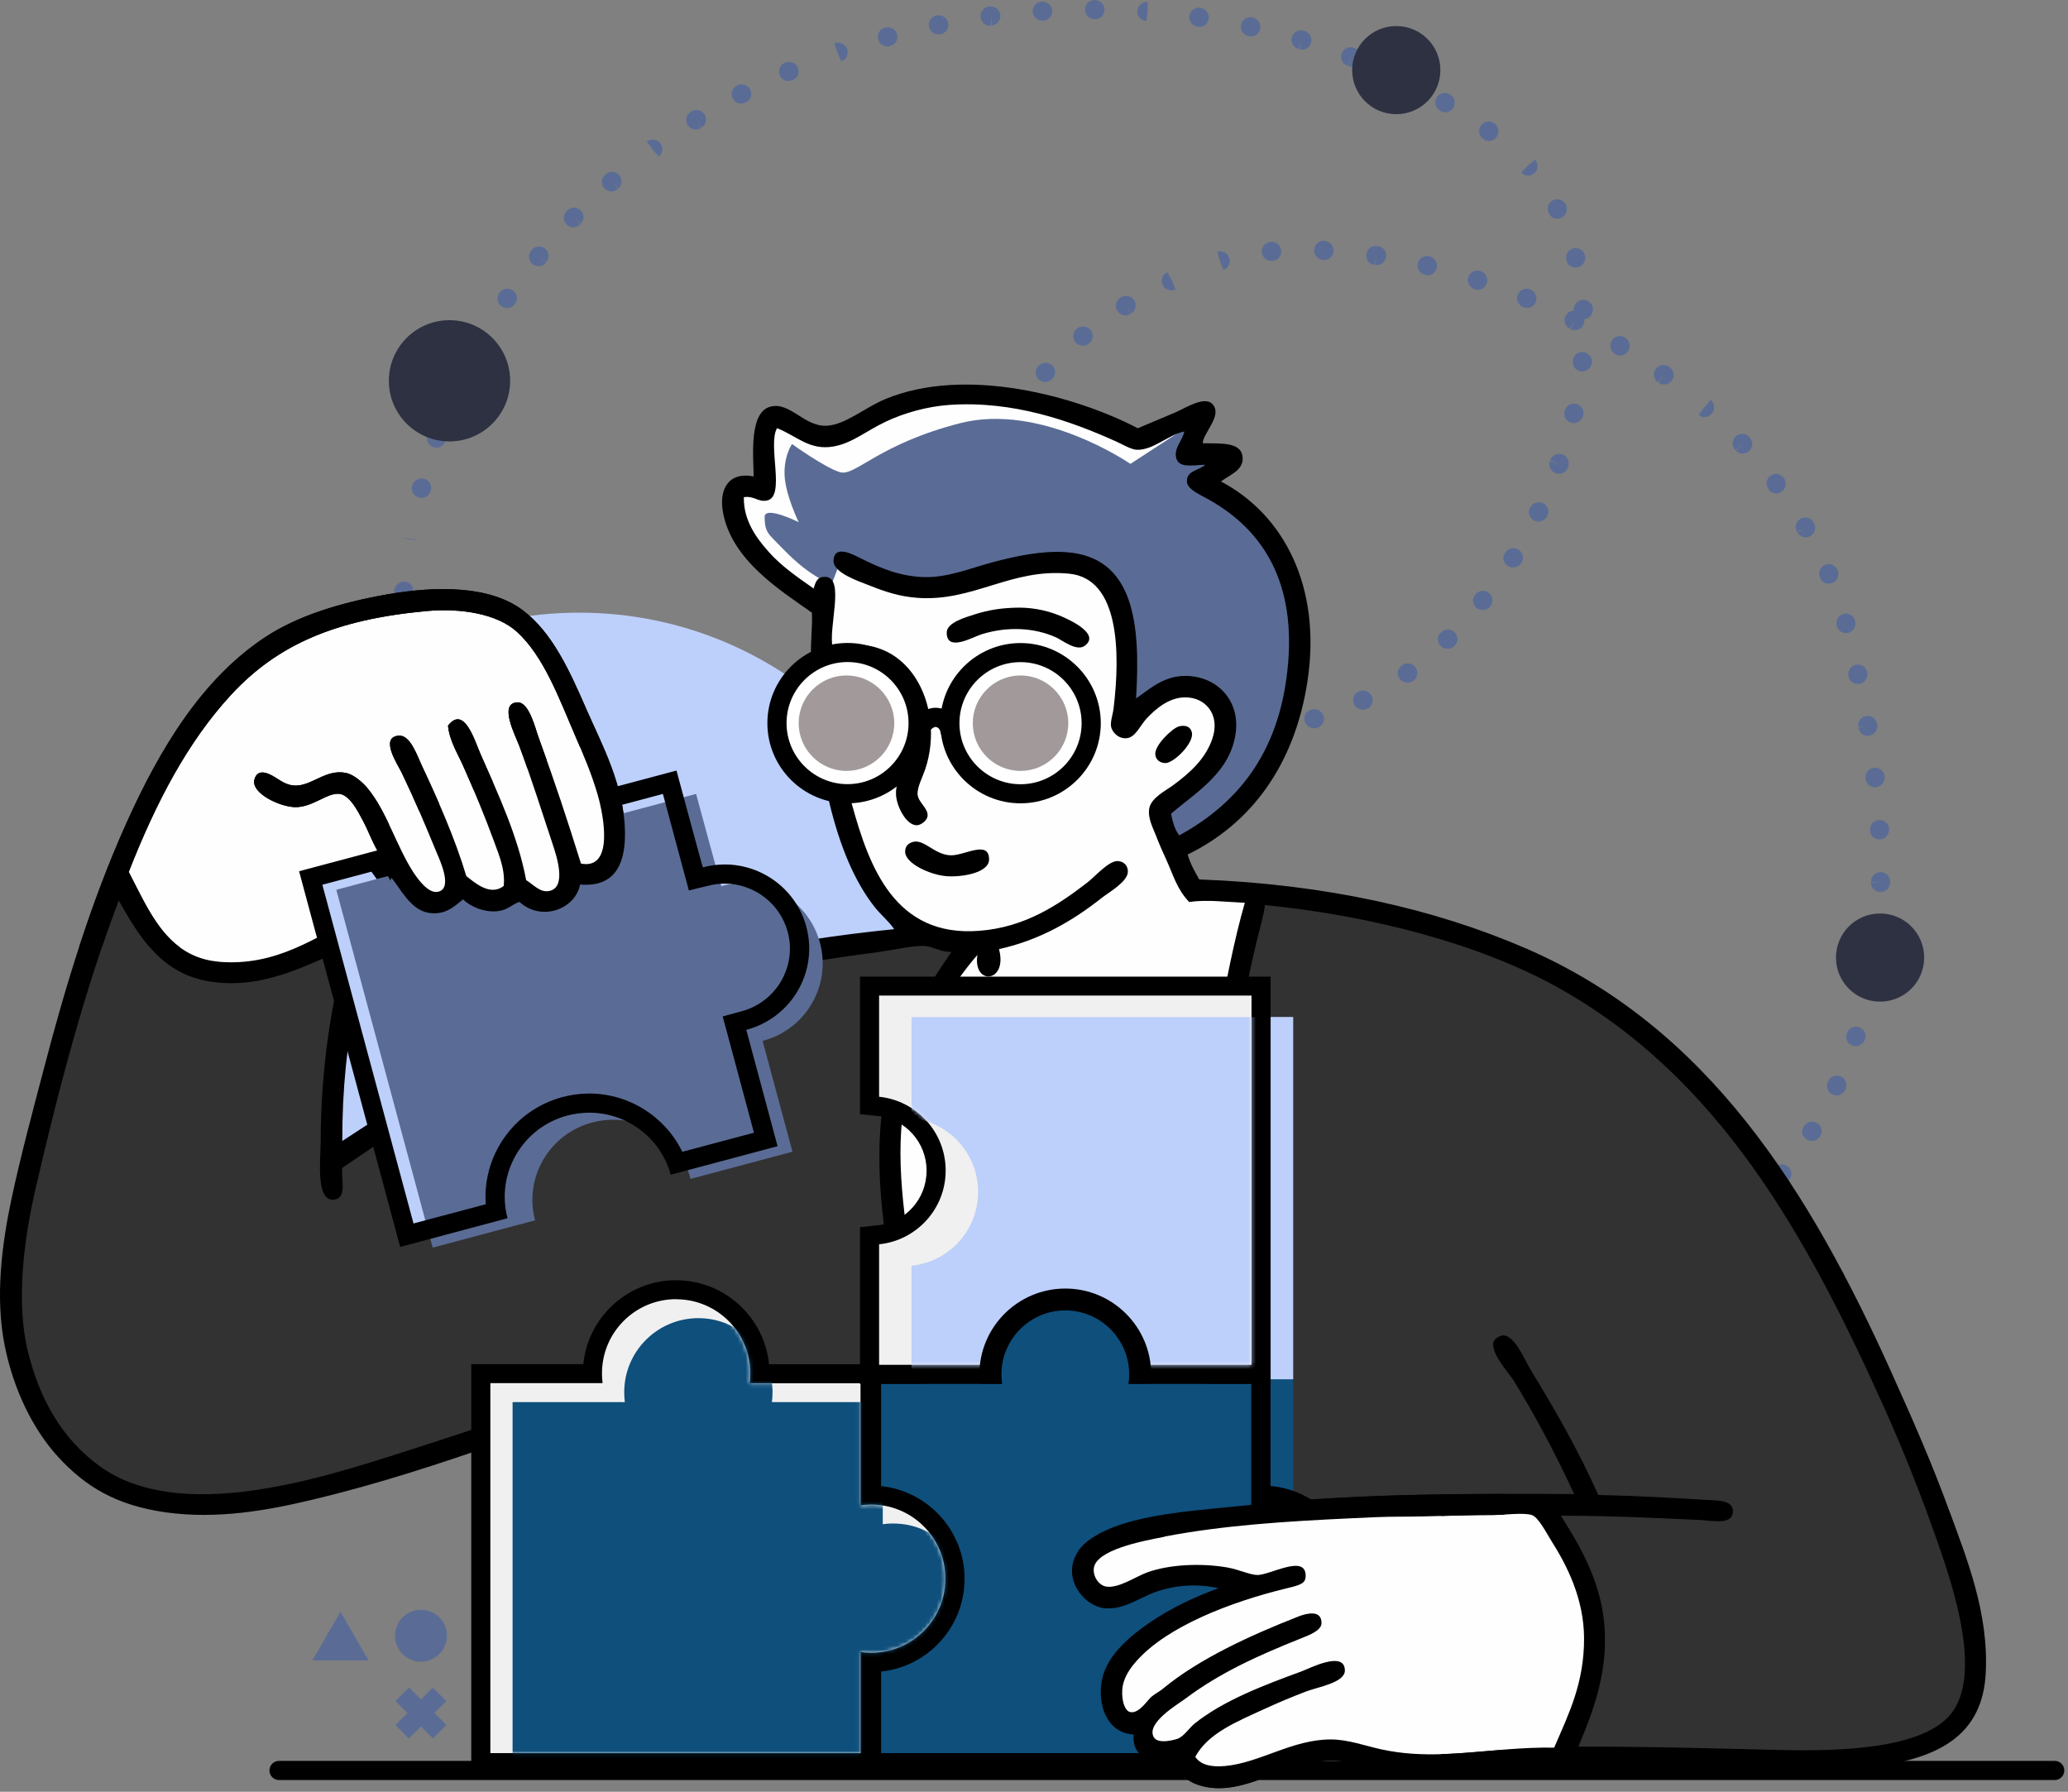 <svg width="531" height="460" viewBox="0 0 531 460" fill="none" xmlns="http://www.w3.org/2000/svg">
<rect x="0" y="0" width="531" height="460" fill="#808080" stroke="none"/>
<path fill-rule="evenodd" clip-rule="evenodd" d="M148.711 157.286C201.874 157.286 244.969 200.353 244.969 253.504C244.969 306.656 201.874 349.7 148.711 349.7C95.548 349.7 52.453 306.633 52.453 253.504C52.453 200.375 95.548 157.286 148.711 157.286Z" fill="#BDD0FB"/>
<path fill-rule="evenodd" clip-rule="evenodd" d="M148.708 176.494C191.266 176.494 225.768 210.974 225.768 253.504C225.768 296.035 191.266 330.515 148.708 330.515C106.151 330.515 71.648 296.035 71.648 253.504C71.648 210.974 106.151 176.494 148.708 176.494Z" fill="#BDD0FB"/>
<path d="M111.142 433.264L101.516 442.871L104.978 446.336L114.604 436.73L111.142 433.264Z" fill="#5A6C95"/>
<path d="M105.009 433.232L101.547 436.697L111.175 446.302L114.637 442.837L105.009 433.232Z" fill="#5A6C95"/>
<path fill-rule="evenodd" clip-rule="evenodd" d="M108.097 413.272C111.789 413.272 114.765 416.246 114.765 419.936C114.765 423.625 111.767 426.599 108.097 426.599C104.428 426.599 101.43 423.625 101.43 419.936C101.43 416.246 104.428 413.272 108.097 413.272Z" fill="#5A6C95"/>
<path d="M87.426 413.786L80.199 426.286H94.654L87.426 413.786Z" fill="#5A6C95"/>
<path d="M367.07 359.047C366.041 359.047 365.079 358.421 364.721 357.437C364.273 356.163 364.878 354.776 366.153 354.329C367.54 353.837 368.927 354.508 369.375 355.783C369.822 357.057 369.174 358.466 367.898 358.913C367.63 359.002 367.339 359.07 367.048 359.07L367.07 359.047Z" fill="#5A6C95"/>
<path d="M379.666 354.351C378.659 354.351 377.674 353.77 377.316 352.786C376.846 351.534 377.361 350.17 378.614 349.678C378.637 349.678 378.883 349.589 378.905 349.566C380.18 349.119 381.59 349.79 382.038 351.064C382.485 352.339 381.814 353.748 380.538 354.195C380.27 354.284 379.979 354.351 379.688 354.351H379.666ZM392.218 349.499C391.211 349.499 390.249 348.94 389.869 347.979C389.377 346.726 389.869 345.34 391.144 344.848L391.368 344.759C392.643 344.267 394.053 344.893 394.545 346.167C395.038 347.442 394.411 348.851 393.136 349.343C392.845 349.454 392.509 349.522 392.196 349.522L392.218 349.499ZM404.681 344.423C403.697 344.423 402.757 343.887 402.354 342.947C401.84 341.718 402.309 340.331 403.54 339.795C403.54 339.795 403.786 339.705 403.809 339.683C405.062 339.169 406.494 339.795 407.008 341.047C407.5 342.299 406.896 343.73 405.643 344.244C405.33 344.379 405.017 344.423 404.681 344.423ZM416.741 338.542C415.914 338.542 415.086 338.14 414.616 337.402C413.922 336.239 414.191 334.786 415.354 334.093L415.533 333.981C416.697 333.265 418.196 333.645 418.912 334.808C419.605 335.971 419.247 337.469 418.084 338.185C417.681 338.431 417.211 338.565 416.741 338.565V338.542ZM427.974 331.186C427.191 331.186 426.43 330.85 425.96 330.179C425.177 329.061 425.356 327.608 426.475 326.825L426.654 326.691C427.772 325.931 429.294 326.199 430.077 327.317C430.838 328.435 430.569 329.956 429.45 330.738C429.003 331.052 428.488 331.186 427.974 331.186ZM438.624 323.002C437.931 323.002 437.237 322.733 436.767 322.174C435.895 321.146 435.939 319.67 436.991 318.798L437.148 318.664C438.177 317.792 439.743 317.926 440.616 318.954C441.488 319.983 441.354 321.548 440.325 322.42C439.855 322.823 439.251 323.024 438.647 323.024L438.624 323.002ZM448.514 313.923C447.888 313.923 447.283 313.7 446.814 313.252C445.851 312.291 445.784 310.815 446.746 309.853L446.903 309.697C447.865 308.735 449.409 308.735 450.371 309.697C451.333 310.658 451.333 312.201 450.371 313.163C449.879 313.655 449.185 313.923 448.514 313.923ZM457.419 303.883C456.882 303.883 456.368 303.727 455.943 303.369C454.891 302.519 454.645 301.066 455.495 300.015L455.629 299.836C456.48 298.785 458.024 298.628 459.075 299.478C460.127 300.328 460.283 301.871 459.433 302.922C458.941 303.548 458.158 303.883 457.397 303.883H457.419ZM465.161 292.904C464.736 292.904 464.289 292.792 463.908 292.546C462.789 291.831 462.387 290.444 463.08 289.304C463.08 289.282 463.237 289.058 463.259 289.036C464.02 287.918 465.542 287.604 466.66 288.365C467.779 289.125 468.092 290.646 467.332 291.764C466.839 292.502 466.011 292.926 465.161 292.926V292.904ZM471.561 281.209C471.203 281.209 470.844 281.12 470.486 280.963C469.256 280.382 468.764 278.906 469.345 277.699L471.561 278.772L469.39 277.609C469.927 276.357 471.359 275.798 472.612 276.335C473.865 276.871 474.424 278.325 473.888 279.555C473.888 279.577 473.776 279.801 473.753 279.845C473.328 280.717 472.455 281.232 471.538 281.232L471.561 281.209ZM476.461 268.598C476.237 268.598 475.991 268.553 475.767 268.486C474.469 268.061 473.731 266.787 474.156 265.49L474.223 265.288C474.648 263.992 476.013 263.298 477.311 263.701C478.609 264.126 479.302 265.49 478.9 266.787C478.564 267.838 477.535 268.575 476.483 268.575L476.461 268.598ZM106.689 261.666C105.257 261.621 104.183 260.481 104.228 259.139C104.273 257.775 105.458 256.657 106.756 256.657C108.121 256.702 109.173 257.73 109.128 259.072V259.296C109.083 260.615 107.987 261.666 106.667 261.666H106.689ZM479.951 255.718C479.772 255.718 479.593 255.718 479.414 255.651C478.094 255.36 477.244 254.063 477.535 252.722L479.929 253.236L477.557 252.565C477.803 251.246 479.079 250.351 480.421 250.597C481.764 250.843 482.636 252.118 482.39 253.46C482.39 253.482 482.345 253.728 482.323 253.75C482.077 254.891 481.048 255.673 479.929 255.673L479.951 255.718ZM106.823 248.227C105.503 248.227 104.407 247.176 104.362 245.857C104.362 245.835 104.362 245.589 104.362 245.566C104.362 244.202 105.458 243.107 106.823 243.107C108.188 243.107 109.285 244.202 109.285 245.566H106.823L109.285 245.7C109.329 247.064 108.255 248.182 106.913 248.227H106.823ZM482.01 242.346C482.01 242.346 481.853 242.346 481.764 242.346C480.421 242.212 479.437 241.116 479.571 239.775C479.571 239.775 479.593 239.529 479.593 239.506C479.75 238.165 480.958 237.181 482.323 237.36C483.665 237.516 484.628 238.746 484.471 240.088C484.314 241.34 483.24 242.346 482.01 242.346ZM106.488 234.788C105.19 234.788 104.116 233.782 104.049 232.485C104.049 232.463 104.049 232.217 104.049 232.194C104.004 230.83 105.078 229.712 106.421 229.668C107.785 229.69 108.904 230.696 108.949 232.038L106.488 232.105L108.949 232.172C109.038 233.514 108.009 234.677 106.644 234.766C106.6 234.766 106.532 234.766 106.488 234.766V234.788ZM482.86 229.042C481.428 228.997 480.354 227.879 480.399 226.515L482.86 226.582L480.421 226.358C480.421 224.994 481.517 223.899 482.882 223.899C484.247 223.899 485.344 224.994 485.344 226.358C485.344 226.381 485.344 226.627 485.344 226.649C485.299 227.968 484.202 229.019 482.882 229.019L482.86 229.042ZM105.884 221.372C104.563 221.372 103.467 220.321 103.422 219.002C103.378 217.66 104.429 216.43 105.749 216.363C107.069 216.296 108.233 217.213 108.3 218.554C108.3 218.577 108.3 218.823 108.3 218.845C108.345 220.209 107.271 221.327 105.928 221.372H105.839H105.884ZM482.614 215.513C481.338 215.513 480.264 214.619 480.175 213.322C480.175 213.3 480.175 213.054 480.175 213.031C480.13 211.667 481.204 210.549 482.547 210.505C483.934 210.505 485.03 211.533 485.075 212.875C485.12 214.216 484.068 215.446 482.748 215.513C482.703 215.513 482.659 215.513 482.614 215.513ZM105.078 207.955C103.78 207.955 102.706 206.949 102.639 205.652C102.55 204.311 103.579 203.036 104.921 202.947C106.309 202.857 107.427 203.796 107.517 205.138V205.362C107.606 206.703 106.577 207.866 105.235 207.955C105.19 207.955 105.123 207.955 105.078 207.955ZM481.45 202.119C480.242 202.119 479.213 201.292 479.056 200.062C479.056 200.04 479.034 199.794 479.034 199.771C478.9 198.43 479.906 197.222 481.249 197.11C482.636 196.976 483.8 197.982 483.912 199.324C484.046 200.666 483.084 201.963 481.741 202.097C481.652 202.097 481.54 202.097 481.45 202.097V202.119ZM104.116 194.561C102.863 194.561 101.789 193.6 101.677 192.325C101.677 192.303 101.677 192.057 101.677 192.034C101.588 190.693 102.617 189.53 103.982 189.441C105.302 189.374 106.51 190.38 106.577 191.744L104.138 191.9H106.6C106.734 193.242 105.727 194.427 104.384 194.561C104.317 194.561 104.228 194.561 104.161 194.561H104.116ZM324.019 189.016C322.699 189.016 321.602 187.965 321.558 186.646C321.513 185.282 322.587 184.163 323.929 184.119L323.996 186.578L324.086 184.119C325.428 184.029 326.592 185.103 326.659 186.444C326.726 187.786 325.675 188.949 324.332 189.016H324.086C324.064 189.016 324.041 189.016 324.019 189.016ZM479.593 188.926C478.407 188.926 477.356 188.054 477.177 186.847L479.593 186.467L477.154 186.69C476.908 185.349 477.781 184.074 479.123 183.828C480.466 183.56 481.741 184.454 481.987 185.796C481.987 185.796 482.032 186.042 482.032 186.064C482.233 187.406 481.316 188.658 479.974 188.859C479.839 188.859 479.727 188.882 479.593 188.882V188.926ZM310.862 187.942C310.706 187.942 310.527 187.942 310.37 187.898C309.05 187.629 308.088 186.31 308.356 184.991C308.625 183.672 309.788 182.777 311.153 183.045L311.354 183.09C312.675 183.358 313.547 184.655 313.279 185.975C313.033 187.137 312.026 187.942 310.885 187.942H310.862ZM337.466 186.981C336.348 186.981 335.296 186.265 335.005 185.17C334.669 183.873 335.341 182.553 336.638 182.218C336.638 182.218 336.885 182.151 336.907 182.151C338.227 181.838 339.547 182.621 339.883 183.94C340.218 185.259 339.413 186.578 338.093 186.914C337.891 186.959 337.69 186.981 337.466 186.981ZM298.064 183.895C297.728 183.895 297.392 183.828 297.057 183.672C295.826 183.113 295.177 181.637 295.714 180.407C296.251 179.177 297.594 178.573 298.847 179.11L299.07 179.199C300.301 179.758 300.861 181.212 300.301 182.442C299.898 183.358 299.003 183.895 298.064 183.895ZM349.974 182.196C349.034 182.196 348.139 181.704 347.714 180.854C347.132 179.647 347.535 178.238 348.721 177.634C348.721 177.634 348.945 177.522 348.967 177.522C350.198 176.941 351.652 177.478 352.234 178.707C352.816 179.937 352.279 181.391 351.048 181.972C350.69 182.129 350.332 182.218 349.952 182.218L349.974 182.196ZM103.154 181.145C101.834 181.145 100.737 180.094 100.693 178.775C100.648 177.433 101.699 176.203 103.02 176.136C104.317 176.047 105.503 176.986 105.57 178.327C105.57 178.35 105.57 178.596 105.57 178.618C105.615 179.982 104.541 181.1 103.199 181.145C103.176 181.145 103.154 181.145 103.109 181.145H103.154ZM286.294 177.433C285.824 177.433 285.355 177.299 284.929 177.03C283.811 176.27 283.408 174.705 284.169 173.564C284.929 172.446 286.361 172.066 287.48 172.827L287.659 172.938C288.778 173.699 289.091 175.219 288.33 176.337C287.861 177.053 287.077 177.433 286.294 177.433ZM477.02 175.622C475.924 175.622 474.939 174.928 474.693 173.788C474.693 173.788 474.648 173.542 474.626 173.52C474.38 172.178 475.252 170.904 476.573 170.658C477.915 170.412 479.19 171.284 479.437 172.603C479.683 173.922 478.855 175.309 477.535 175.577C477.356 175.622 477.177 175.622 476.998 175.622H477.02ZM361.408 175.242C360.647 175.242 359.886 174.906 359.416 174.28C358.611 173.184 358.767 171.709 359.864 170.926L360.043 170.792C361.139 169.987 362.683 170.233 363.466 171.351C364.249 172.446 364.003 173.989 362.907 174.772C362.459 175.107 361.922 175.264 361.385 175.264L361.408 175.242ZM275.621 169.271C275.04 169.271 274.458 169.07 274.01 168.667L273.831 168.511C272.824 167.617 272.735 166.051 273.652 165.045C274.547 164.039 276.114 163.949 277.12 164.844L275.487 166.677L277.277 164.978C278.284 165.872 278.396 167.415 277.501 168.444C277.009 169.003 276.337 169.271 275.666 169.271H275.621ZM102.93 167.706C101.565 167.706 100.469 166.61 100.469 165.246C100.469 165.224 100.469 164.978 100.469 164.956C100.514 163.592 101.632 162.608 102.997 162.585C104.362 162.63 105.414 163.748 105.369 165.112L102.908 165.045L105.347 165.246C105.347 166.61 104.25 167.706 102.885 167.706H102.93ZM371.655 166.566C371.029 166.566 370.38 166.342 369.933 165.85C368.993 164.888 368.948 163.413 369.91 162.474C369.91 162.474 370.067 162.317 370.089 162.317C371.074 161.378 372.618 161.423 373.557 162.384C374.497 163.368 374.452 164.911 373.49 165.85C372.998 166.32 372.327 166.566 371.678 166.566H371.655ZM473.955 162.518C472.925 162.518 471.986 161.892 471.672 160.841C471.672 160.819 471.605 160.595 471.605 160.573C471.27 159.254 472.075 157.934 473.373 157.599C474.693 157.263 476.013 158.068 476.349 159.365C476.684 160.662 475.924 162.093 474.648 162.451C474.424 162.518 474.178 162.541 473.955 162.541V162.518ZM264.456 158.538C263.628 157.465 263.763 155.832 264.837 155.005C265.911 154.178 267.387 154.289 268.215 155.363L266.269 156.861L268.282 155.43L266.403 157.017L264.456 158.516V158.538ZM380.65 156.615C380.113 156.615 379.599 156.458 379.151 156.101C378.122 155.251 377.876 153.82 378.704 152.769C378.704 152.769 378.883 152.568 378.883 152.545C379.755 151.517 381.299 151.36 382.351 152.255C383.38 153.127 383.514 154.67 382.642 155.721C382.149 156.324 381.389 156.637 380.65 156.637V156.615ZM103.646 154.245C103.646 154.245 103.512 154.245 103.422 154.245C102.08 154.111 101.073 152.97 101.207 151.629C101.341 150.287 102.55 149.191 103.892 149.303C105.235 149.437 106.242 150.51 106.13 151.874C105.995 153.261 104.921 154.267 103.668 154.267L103.646 154.245ZM469.547 149.862C468.629 149.862 467.801 149.37 467.399 148.476C467.399 148.476 467.309 148.23 467.287 148.207C466.795 146.955 467.399 145.524 468.652 145.01C469.905 144.495 471.337 145.122 471.851 146.374C472.344 147.626 471.807 149.124 470.554 149.638C470.218 149.773 469.882 149.84 469.547 149.84V149.862ZM259.444 148.051C258.527 148.051 257.632 147.537 257.207 146.642C257.207 146.642 257.095 146.396 257.095 146.374C256.558 145.122 257.117 143.69 258.37 143.154C259.623 142.617 261.055 143.199 261.592 144.428L259.332 145.412L261.637 144.563C262.219 145.792 261.682 147.246 260.451 147.827C260.115 147.984 259.757 148.051 259.422 148.051H259.444ZM388.459 145.681C388.034 145.681 387.587 145.569 387.206 145.323C386.065 144.607 385.662 143.199 386.378 142.058C386.378 142.058 386.513 141.835 386.535 141.835C387.273 140.694 388.795 140.381 389.936 141.119C391.077 141.857 391.39 143.377 390.652 144.518C390.16 145.256 389.309 145.703 388.482 145.703L388.459 145.681ZM107.83 138.838L105.391 138.525L102.975 138.078L105.436 138.324L107.83 138.838ZM463.64 137.921C462.789 137.921 461.962 137.474 461.514 136.692L463.64 135.484L461.425 136.557C460.731 135.395 461.111 133.896 462.275 133.203C463.438 132.51 464.937 132.89 465.631 134.053C465.631 134.053 465.743 134.254 465.765 134.277C466.437 135.462 466.034 136.96 464.848 137.631C464.468 137.854 464.042 137.944 463.64 137.944V137.921ZM255.775 135.149C254.544 135.149 253.492 134.232 253.336 133.002C253.179 131.66 254.119 130.319 255.461 130.162C256.804 129.983 258.012 130.833 258.191 132.197L258.214 132.421C258.37 133.762 257.43 134.992 256.065 135.149C255.976 135.149 255.864 135.149 255.775 135.149ZM395.015 133.919C394.657 133.919 394.322 133.852 393.986 133.673C392.778 133.069 392.241 131.727 392.8 130.52C392.8 130.498 392.912 130.274 392.934 130.252C393.561 129.044 395.038 128.575 396.246 129.201C397.454 129.827 397.924 131.303 397.297 132.51C396.85 133.382 395.933 133.919 394.993 133.919H395.015ZM108.188 127.814C107.987 127.814 107.785 127.792 107.584 127.747C106.264 127.412 105.481 126.07 105.816 124.773C106.152 123.454 107.517 122.56 108.837 122.895C110.157 123.23 110.963 124.46 110.627 125.779L110.582 125.981C110.291 127.099 109.307 127.837 108.211 127.837L108.188 127.814ZM456.055 126.674C455.361 126.674 454.69 126.383 454.22 125.779C454.22 125.779 454.063 125.578 454.063 125.556C453.258 124.46 453.504 122.917 454.6 122.135C455.697 121.33 457.24 121.576 458.024 122.671C458.807 123.767 458.65 125.355 457.576 126.16C457.106 126.517 456.569 126.674 456.055 126.674ZM256.267 121.755C256.088 121.755 255.909 121.755 255.73 121.687C254.41 121.397 253.559 120.1 253.85 118.758C254.141 117.439 255.461 116.5 256.759 116.768C258.079 117.036 258.952 118.199 258.706 119.518C258.706 119.541 258.661 119.787 258.639 119.809C258.393 120.95 257.363 121.732 256.244 121.732L256.267 121.755ZM400.273 121.62C400.005 121.62 399.714 121.576 399.445 121.486C398.17 121.017 397.499 119.63 397.969 118.356L400.273 119.183L398.036 118.154C398.483 116.88 399.893 116.209 401.168 116.656C402.444 117.103 403.115 118.512 402.667 119.787C402.667 119.787 402.6 119.988 402.6 120.01C402.242 121.017 401.303 121.643 400.296 121.643L400.273 121.62ZM447.507 116.455C446.858 116.455 446.209 116.187 445.717 115.672L447.507 113.995L445.583 115.538C444.643 114.554 444.688 113.011 445.65 112.072C446.635 111.133 448.178 111.178 449.118 112.139L449.275 112.318C450.192 113.302 450.147 114.867 449.163 115.784C448.693 116.231 448.089 116.455 447.485 116.455H447.507ZM112.081 114.934C111.835 114.934 111.589 114.89 111.321 114.823C110.023 114.398 109.329 113.034 109.732 111.737C109.732 111.715 109.822 111.491 109.822 111.469C110.291 110.194 111.701 109.546 112.954 109.993C114.229 110.462 114.901 111.849 114.431 113.123L112.126 112.296L114.386 113.257C114.05 114.286 113.088 114.957 112.059 114.957L112.081 114.934ZM260.787 109.143C260.384 109.143 259.959 109.031 259.578 108.83C258.393 108.159 257.967 106.661 258.639 105.498C259.288 104.335 260.831 103.821 261.995 104.447C263.181 105.073 263.673 106.46 263.069 107.645C263.069 107.667 262.935 107.891 262.935 107.913C262.487 108.718 261.659 109.165 260.787 109.165V109.143ZM404.077 108.629C403.898 108.629 403.719 108.629 403.562 108.562C402.265 108.249 401.414 107.063 401.705 105.744C401.705 105.744 401.772 105.498 401.772 105.476C402.108 104.157 403.451 103.374 404.748 103.687C406.068 104.022 406.874 105.342 406.538 106.661C406.247 107.779 405.218 108.629 404.099 108.629H404.077ZM437.707 107.108C437.17 107.108 436.611 106.907 436.163 106.504L437.796 104.671L436.096 106.437L437.64 104.514L439.273 102.681C440.28 103.575 440.437 105.208 439.542 106.214C439.049 106.773 438.356 107.063 437.685 107.063L437.707 107.108ZM117.026 102.457C116.668 102.457 116.333 102.39 115.997 102.234C114.766 101.652 114.229 100.199 114.811 98.969C115.371 97.761 116.87 97.113 118.1 97.672C119.331 98.231 119.913 99.573 119.376 100.802C119.376 100.802 119.264 101.026 119.264 101.048C118.839 101.943 117.966 102.457 117.026 102.457ZM427.302 98.745C426.81 98.745 426.296 98.589 425.848 98.276L427.302 96.286L425.691 98.141C424.595 97.359 424.349 95.816 425.132 94.72C425.938 93.625 427.459 93.379 428.555 94.161L428.734 94.296C429.831 95.1 430.077 96.621 429.271 97.717C428.802 98.365 428.041 98.723 427.28 98.723L427.302 98.745ZM268.372 98.074C267.79 98.074 267.208 97.873 266.761 97.471C265.754 96.576 265.642 95.033 266.537 94.005C267.432 92.999 269.043 92.82 270.05 93.692C271.079 94.586 271.258 96.04 270.363 97.068L270.207 97.247C269.714 97.806 269.043 98.074 268.372 98.074ZM406.292 95.369C406.292 95.369 406.158 95.369 406.091 95.369C404.748 95.235 403.741 94.161 403.853 92.797V92.596C404.01 91.254 405.173 90.248 406.538 90.382C407.881 90.516 408.888 91.702 408.753 93.043C408.642 94.318 407.545 95.369 406.292 95.369ZM416.048 91.277C415.645 91.277 415.22 91.165 414.84 90.941L414.66 90.829C413.497 90.136 413.139 88.616 413.833 87.453C414.526 86.29 416.048 85.933 417.211 86.626C418.375 87.319 418.822 88.884 418.129 90.047C417.659 90.829 416.876 91.277 416.048 91.277ZM123.09 90.472C122.687 90.472 122.262 90.36 121.882 90.159C120.696 89.488 120.293 87.99 120.964 86.805C121.636 85.642 123.18 85.127 124.365 85.798C125.551 86.469 125.999 87.856 125.35 89.041L125.238 89.242C124.791 90.025 123.963 90.472 123.112 90.472H123.09ZM278.016 88.75C277.299 88.75 276.583 88.437 276.114 87.833C275.263 86.782 275.42 85.239 276.472 84.39C277.523 83.54 279.157 83.629 280.007 84.68C280.857 85.731 280.79 87.207 279.738 88.057C279.738 88.057 279.559 88.191 279.559 88.213C279.112 88.571 278.553 88.75 278.016 88.75ZM404.368 84.747C403.988 84.747 403.607 84.658 403.249 84.479L404.368 82.31L403.07 84.412C401.862 83.808 401.37 82.332 401.974 81.125C402.399 80.275 403.249 79.783 404.122 79.761C404.122 79.716 404.122 79.56 404.122 79.56C404.032 78.196 405.062 77.055 406.426 76.966C407.769 76.899 408.932 77.905 409.022 79.269C409.111 80.588 408.127 81.841 406.807 81.975C406.874 82.467 406.807 82.981 406.561 83.451C406.113 84.3 405.263 84.77 404.368 84.77V84.747ZM288.979 80.968C288.174 80.968 287.391 80.566 286.921 79.85C286.182 78.71 286.518 77.189 287.637 76.451C287.637 76.451 287.861 76.317 287.883 76.295C289.046 75.602 290.546 75.96 291.262 77.122C291.955 78.285 291.597 79.783 290.434 80.499L289.158 78.397L290.322 80.566C289.919 80.834 289.449 80.968 288.979 80.968ZM392.129 79.09C391.838 79.09 391.525 79.023 391.234 78.911L391.032 78.822C389.779 78.308 389.198 76.854 389.712 75.624C390.227 74.372 391.659 73.791 392.912 74.305C394.165 74.819 394.858 76.295 394.322 77.547C393.919 78.509 393.046 79.09 392.106 79.09H392.129ZM130.183 79.09C129.691 79.09 129.198 78.934 128.751 78.621C127.655 77.838 127.408 76.295 128.192 75.199C128.975 74.104 130.541 73.768 131.637 74.528C132.734 75.289 133.092 76.698 132.353 77.816C132.353 77.838 132.197 78.039 132.174 78.061C131.704 78.732 130.944 79.09 130.183 79.09ZM300.771 74.551C299.854 74.551 298.981 74.037 298.556 73.165C297.974 71.935 298.466 70.481 299.697 69.877L300.95 72.002L301.823 74.305C301.487 74.461 301.107 74.551 300.749 74.551H300.771ZM379.532 74.394C379.285 74.394 379.062 74.35 378.816 74.282C378.816 74.282 378.592 74.216 378.569 74.216C377.294 73.791 376.6 72.382 377.026 71.107C377.451 69.833 378.86 69.14 380.136 69.564C381.411 69.989 382.194 71.42 381.791 72.695C381.456 73.724 380.538 74.417 379.532 74.417V74.394ZM366.621 70.683C366.442 70.683 366.263 70.683 366.084 70.615C366.084 70.615 365.838 70.548 365.816 70.548C364.495 70.213 363.712 68.871 364.048 67.552C364.384 66.233 365.726 65.45 367.046 65.785C368.344 66.121 369.239 67.463 368.926 68.782C368.657 69.9 367.717 70.683 366.621 70.683ZM314.039 69.296L313.212 66.971L312.54 64.6C313.838 64.243 315.293 64.958 315.673 66.255C316.053 67.552 315.404 68.871 314.107 69.251L313.413 66.903L314.039 69.274V69.296ZM404.547 68.692C403.473 68.692 402.533 68.022 402.242 66.948L402.198 66.725C401.862 65.405 402.667 64.086 403.988 63.751C405.308 63.415 406.628 64.22 406.963 65.54C407.299 66.859 406.516 68.29 405.196 68.625C404.972 68.67 404.748 68.715 404.547 68.715V68.692ZM138.283 68.335C137.746 68.335 137.209 68.156 136.761 67.82C135.687 66.993 135.508 65.45 136.336 64.377C136.336 64.377 136.515 64.175 136.515 64.153C137.388 63.124 138.932 62.968 139.983 63.862C141.013 64.734 141.147 66.277 140.274 67.328L138.395 65.741L140.185 67.418C139.692 68.044 138.976 68.357 138.26 68.357L138.283 68.335ZM353.465 68.066C353.33 68.066 353.218 68.066 353.084 68.044L353.465 65.629L352.927 68.022C351.585 67.843 350.645 66.613 350.824 65.249C351.003 63.907 352.234 62.968 353.599 63.147C353.599 63.147 353.845 63.192 353.867 63.192C355.21 63.393 356.127 64.645 355.903 65.987C355.724 67.194 354.673 68.066 353.487 68.066H353.465ZM326.435 66.993C325.182 66.993 324.108 66.031 323.996 64.757C323.885 63.415 324.869 62.208 326.212 62.096C327.554 61.984 328.852 62.946 328.986 64.31C329.12 65.651 328.225 66.836 326.883 66.971H326.659C326.592 66.971 326.502 66.971 326.435 66.971V66.993ZM340.084 66.725C340.084 66.725 340.017 66.725 339.972 66.725H339.749C338.406 66.657 337.354 65.517 337.421 64.153C337.489 62.789 338.607 61.738 339.995 61.828C341.337 61.895 342.501 63.035 342.434 64.399C342.366 65.718 341.382 66.747 340.084 66.747V66.725ZM147.233 58.362C146.629 58.362 146.025 58.138 145.555 57.691C144.57 56.774 144.525 55.209 145.443 54.225C145.443 54.225 145.622 54.046 145.644 54.024C146.606 53.062 148.15 53.062 149.112 54.024C150.074 54.985 150.074 56.528 149.112 57.49L147.367 55.745L149 57.579C148.508 58.093 147.859 58.362 147.21 58.362H147.233ZM399.848 56.148C398.998 56.148 398.215 55.723 397.79 54.896C397.79 54.896 397.678 54.672 397.655 54.65C397.074 53.42 397.588 51.967 398.797 51.385C400.005 50.804 401.482 51.296 402.063 52.526C402.645 53.733 402.198 55.276 400.989 55.88C400.609 56.059 400.206 56.148 399.826 56.148H399.848ZM157.011 49.149C156.339 49.149 155.646 48.858 155.154 48.322C154.259 47.293 154.37 45.75 155.377 44.856L155.556 44.699C156.586 43.827 158.129 43.917 159.024 44.968C159.897 45.996 159.785 47.539 158.756 48.434L157.167 46.578L158.622 48.568C158.152 48.97 157.57 49.171 157.011 49.171V49.149ZM392.352 45.079C391.704 45.079 391.077 44.811 390.607 44.274L392.464 42.687L390.54 44.23L392.308 42.53L394.165 40.943C395.037 41.971 394.993 43.603 393.964 44.476C393.471 44.901 392.889 45.102 392.33 45.102L392.352 45.079ZM169.093 40.205L167.505 38.326L166.095 36.314C167.191 35.531 168.802 35.733 169.586 36.828C170.369 37.924 170.212 39.377 169.116 40.182L167.661 38.192L169.071 40.205H169.093ZM382.328 36.202C381.881 36.202 381.411 36.068 381.008 35.777C381.008 35.777 380.807 35.643 380.807 35.621C379.711 34.816 379.464 33.295 380.27 32.2C381.075 31.104 382.597 30.858 383.693 31.663C384.79 32.446 385.103 34.033 384.32 35.129C383.828 35.822 383.089 36.202 382.328 36.202ZM178.648 33.251C177.842 33.251 177.059 32.848 176.589 32.133C175.851 30.992 176.186 29.471 177.305 28.734C177.305 28.734 177.529 28.599 177.551 28.577C178.715 27.861 180.214 28.242 180.93 29.404C181.623 30.567 181.265 32.065 180.102 32.781L178.827 30.679L179.99 32.848C179.587 33.116 179.117 33.251 178.648 33.251ZM371.096 28.868C370.693 28.868 370.291 28.756 369.933 28.532C369.933 28.532 369.731 28.421 369.731 28.398C368.568 27.705 368.21 26.184 368.903 25.022C369.597 23.859 371.118 23.501 372.282 24.194C373.445 24.888 373.893 26.453 373.199 27.616C372.729 28.398 371.946 28.845 371.118 28.845L371.096 28.868ZM190.327 26.587C189.432 26.587 188.582 26.095 188.135 25.268C187.508 24.06 187.978 22.584 189.186 21.958C190.394 21.332 191.961 21.757 192.587 22.965C193.214 24.172 192.833 25.603 191.625 26.229L191.446 26.319C191.088 26.497 190.708 26.587 190.327 26.587ZM359.26 22.495C358.924 22.495 358.588 22.428 358.253 22.249L358.051 22.16C356.843 21.578 356.329 20.102 356.91 18.872C357.492 17.643 358.969 17.151 360.177 17.732C361.385 18.314 362.012 19.834 361.408 21.064C360.983 21.958 360.132 22.495 359.237 22.495H359.26ZM202.477 20.818C201.515 20.818 200.598 20.259 200.217 19.297C199.703 18.045 200.284 16.614 201.537 16.1C202.79 15.585 204.312 16.1 204.849 17.352C205.386 18.582 204.894 19.991 203.663 20.527L203.439 20.617C203.126 20.751 202.813 20.796 202.499 20.796L202.477 20.818ZM346.998 17.128C346.685 17.128 346.394 17.084 346.081 16.95L346.998 14.669L345.946 16.882C344.671 16.413 344.022 15.004 344.492 13.729C344.962 12.455 346.372 11.806 347.647 12.276L347.893 12.366C349.146 12.88 349.773 14.289 349.258 15.563C348.878 16.525 347.96 17.106 346.976 17.106L346.998 17.128ZM215.88 15.764L214.202 11.158L214.425 11.091C215.701 10.644 217.11 11.337 217.535 12.634C217.961 13.908 217.289 15.317 215.992 15.742L215.208 13.416L215.857 15.787L215.88 15.764ZM334.289 12.746C334.043 12.746 333.819 12.701 333.573 12.634L334.289 10.286L333.394 12.589C332.096 12.209 331.335 10.845 331.716 9.548C332.096 8.251 333.461 7.513 334.759 7.871C334.759 7.871 334.983 7.938 335.005 7.938C336.303 8.341 337.041 9.705 336.638 11.002C336.325 12.053 335.341 12.746 334.289 12.746ZM227.85 11.918C226.754 11.918 225.77 11.203 225.479 10.085C225.121 8.765 225.904 7.424 227.224 7.088C228.522 6.731 229.976 7.491 230.334 8.788C230.692 10.085 230.021 11.404 228.723 11.762L228.499 11.829C228.298 11.896 228.074 11.918 227.873 11.918H227.85ZM321.267 9.347C321.11 9.347 320.931 9.347 320.752 9.302L320.528 9.257C319.208 8.967 318.38 7.647 318.671 6.328C318.962 5.009 320.282 4.181 321.602 4.472C322.922 4.763 323.862 6.104 323.571 7.424C323.325 8.564 322.385 9.369 321.267 9.369V9.347ZM240.94 8.81C239.776 8.81 238.747 7.983 238.523 6.82C238.277 5.478 239.15 4.204 240.492 3.958C241.813 3.712 243.2 4.562 243.468 5.881C243.737 7.2 242.976 8.475 241.656 8.743C241.656 8.743 241.432 8.788 241.41 8.788C241.253 8.81 241.097 8.833 240.962 8.833L240.94 8.81ZM308.043 6.909C308.043 6.909 307.819 6.909 307.707 6.887C307.707 6.887 307.484 6.865 307.461 6.842C306.119 6.641 305.201 5.389 305.403 4.047C305.604 2.706 306.857 1.766 308.2 1.99C309.542 2.191 310.571 3.444 310.37 4.785C310.191 6.015 309.229 6.909 308.043 6.909ZM254.208 6.596C253 6.596 251.948 5.702 251.769 4.472C251.59 3.131 252.53 1.901 253.873 1.699C253.873 1.699 254.096 1.677 254.119 1.677C255.461 1.498 256.692 2.46 256.849 3.801C257.028 5.143 256.065 6.373 254.723 6.529L254.41 4.092L254.522 6.552C254.41 6.552 254.298 6.574 254.186 6.574L254.208 6.596ZM294.305 5.411C292.962 5.3 291.933 4.137 292.045 2.773C292.157 1.431 293.298 0.38 294.685 0.514V3.063L294.305 5.501V5.411ZM267.611 5.3C266.313 5.3 265.239 4.293 265.172 2.996C265.083 1.632 266.112 0.492 267.477 0.402C268.842 0.358 270.095 1.342 270.184 2.683C270.274 4.025 269.334 5.188 267.991 5.277H267.768C267.723 5.277 267.678 5.277 267.611 5.277V5.3ZM281.26 4.897H281.014C279.649 4.897 278.575 3.757 278.597 2.415C278.597 1.051 279.671 0.045 281.081 0C282.423 0 283.609 1.118 283.609 2.482C283.609 3.824 282.602 4.919 281.26 4.919V4.897Z" fill="#5A6C95"/>
<path d="M105.235 275.463C104.944 275.463 104.653 275.418 104.363 275.306C103.087 274.814 102.461 273.405 102.953 272.131C103.445 270.879 104.855 270.208 106.108 270.655C107.361 271.125 108.032 272.466 107.585 273.741L107.54 273.875C107.16 274.859 106.242 275.44 105.258 275.44L105.235 275.463Z" fill="#5A6C95"/>
<path d="M305.38 456.987H71.649C70.284 456.987 69.188 455.892 69.188 454.528C69.188 453.164 70.284 452.068 71.649 452.068H305.38C306.744 452.068 307.841 453.164 307.841 454.528C307.841 455.892 306.744 456.987 305.38 456.987Z" fill="black"/>
<path d="M527.588 456.987H323.75C322.385 456.987 321.289 455.892 321.289 454.528C321.289 453.164 322.385 452.068 323.75 452.068H527.588C528.953 452.068 530.049 453.164 530.049 454.528C530.049 455.892 528.953 456.987 527.588 456.987Z" fill="black"/>
<path fill-rule="evenodd" clip-rule="evenodd" d="M115.417 82.198C124.031 82.198 130.99 89.175 130.99 97.761C130.99 106.348 124.009 113.324 115.417 113.324C106.825 113.324 99.844 106.348 99.844 97.761C99.844 89.175 106.825 82.198 115.417 82.198Z" fill="#2D3142"/>
<path fill-rule="evenodd" clip-rule="evenodd" d="M358.521 6.686C364.764 6.686 369.843 11.739 369.843 18C369.843 24.262 364.786 29.315 358.521 29.315C352.256 29.315 347.199 24.262 347.199 18C347.199 11.739 352.256 6.686 358.521 6.686Z" fill="#2D3142"/>
<path fill-rule="evenodd" clip-rule="evenodd" d="M482.748 234.52C488.99 234.52 494.069 239.574 494.069 245.835C494.069 252.096 489.013 257.149 482.748 257.149C476.483 257.149 471.426 252.096 471.426 245.835C471.426 239.574 476.483 234.52 482.748 234.52Z" fill="#2D3142"/>
<path fill-rule="evenodd" clip-rule="evenodd" d="M86.597 298.069C86.597 298.069 84.158 265.534 88.946 247.936C93.735 230.361 98.769 220.41 98.769 220.41C98.769 220.41 102.64 230.025 108.592 230.853C114.544 231.68 116.692 228.304 116.692 228.304C116.692 228.304 122.487 234.14 126.939 232.575C131.392 231.009 133.137 229.377 133.137 229.377C133.137 229.377 136.673 233.424 142.96 230.45C149.247 227.476 147.659 223.407 147.659 223.407C147.659 223.407 160.95 230.942 156.833 207.62C152.738 184.298 140.521 165.582 138.485 162.831C136.426 160.081 125.619 149.214 104.766 154.088C83.912 158.963 60.687 160.595 41.578 198.251C22.448 235.906 5.756 297.734 4.212 322.599C2.668 347.464 8.866 376.109 30.883 383.175C70.644 395.92 176.679 352.25 176.679 352.25L195.676 449.944H304.33C304.33 449.944 302.226 455.601 307.104 456.563C311.959 457.524 320.126 455.847 326.951 453.365C333.775 450.883 338.138 446.702 344.448 448.669C350.758 450.637 355.009 451.487 361.946 451.867C368.882 452.247 397.701 449.385 414.236 449.743C430.771 450.078 480.332 453.857 489.573 450.391C498.837 446.925 513.918 437.578 507.294 415.419C500.671 393.259 463.618 291.987 417.011 261.196C364.004 226.157 306.008 228.773 306.008 228.773L302.383 220.03C302.383 220.03 337.154 202.768 333.977 164.575C330.799 126.383 309.632 124.259 309.632 124.259L315.181 118.713L306.209 117.64C306.209 117.64 306.03 107.22 307.283 107.623C308.536 108.025 292.56 113.168 292.56 113.168C292.56 113.168 260.43 96.263 241.344 101.227C222.235 106.191 215.523 113.57 210.399 111.245C205.275 108.942 197.6 107.399 197.6 107.399C197.6 107.399 194.803 109.68 195.676 114.018C196.548 118.333 197.376 123.186 197.376 123.186C197.376 123.186 190.686 122.805 189.478 125.958C188.27 129.111 187.017 128.329 189.903 133.852C195.519 144.563 209.548 154.759 209.548 154.759C209.548 154.759 209.884 171.865 214.449 194.651C219.035 217.436 221.944 225.956 225.972 229.645C229.999 233.335 234.519 239.238 234.519 239.238C234.519 239.238 200.017 241.586 173.905 249.904C147.771 258.222 86.597 298.114 86.597 298.114V298.069Z" fill="#FEFEFF"/>
<path fill-rule="evenodd" clip-rule="evenodd" d="M297.483 207.844L302.182 217.861C302.182 217.861 320.149 209.118 328.226 192.258C336.304 175.398 335.543 150.689 328.875 139.777C322.185 128.865 307.328 123.566 307.328 123.566L315.226 118.445L306.478 115.896L309.901 106.303L290.256 119.094C290.256 119.094 267.411 103.285 246.49 108.651C225.592 114.018 219.595 122.314 215.747 121.24C211.92 120.167 203.373 113.995 203.373 113.995C203.373 113.995 201.292 116.858 201.449 121.889C201.605 126.92 205.074 134.053 205.074 134.053C205.074 134.053 196.235 129.648 196.325 132.778C196.437 136.826 197.108 136.848 201.225 141.097C208.721 148.811 213.598 149.84 213.598 149.84L215.724 144.294C215.724 144.294 229.261 152.031 240.27 150.689C251.278 149.348 276.674 141.365 283.61 149.415C292.225 159.432 288.309 186.109 288.309 186.109L296.409 179.065C296.409 179.065 313.123 171.127 314.13 182.263C315.115 193.421 297.483 207.866 297.483 207.866V207.844Z" fill="#5A6C95"/>
<path fill-rule="evenodd" clip-rule="evenodd" d="M326.302 387.669C326.302 387.669 306.948 339.146 310.931 311.083C314.913 283.021 323.304 231.099 323.304 231.099C323.304 231.099 401.528 231.948 432.383 273.338C444.577 289.706 460.352 309.607 472.3 331.566C490.558 365.107 499.911 388.027 503.67 402.181C507.698 417.275 509.04 428.075 505.371 436.102C501.701 444.108 489.283 452.493 471.428 452.314C453.595 452.135 401.214 450.167 401.214 450.167C401.214 450.167 412.76 426.174 408.039 412.847C403.34 399.498 395.665 386.618 395.665 386.618C395.665 386.618 357.023 386.171 345.299 386.819C333.574 387.49 326.302 387.669 326.302 387.669Z" fill="#323232"/>
<path fill-rule="evenodd" clip-rule="evenodd" d="M237.292 348.202C237.292 348.202 225.701 314.37 227.469 296.795C229.237 279.219 248.815 242.615 248.815 242.615C248.815 242.615 239.305 241.049 237.068 239.842C234.83 238.634 233.219 240.49 233.219 240.49C233.219 240.49 176.991 243.621 140.362 265.669C103.734 287.716 85.499 298.092 85.499 298.092C85.499 298.092 85.7 275.463 88.273 258.424C90.018 246.953 94.471 238.791 94.471 238.791C94.471 238.791 64.891 253.817 54.129 249.233C37.638 242.235 30.232 224.055 30.232 224.055C30.232 224.055 15.554 264.931 7.812 294.022C0.093 323.114 -0.31 360.903 20.208 375.93C40.726 390.956 78.876 387.423 117.54 371.033C156.226 354.642 182.226 378.278 182.226 378.278L237.292 348.202Z" fill="#323232"/>
<path fill-rule="evenodd" clip-rule="evenodd" d="M500.671 388.295C496.039 375.527 490.96 364.101 485.725 352.473C464.714 305.784 438.625 263.746 391.816 243.487C368.322 233.313 340.398 226.984 307.932 225.777C306.791 223.787 305.649 221.797 304.956 219.382C321.245 211.444 332.388 196.44 335.699 175.018C339.458 150.578 329.546 132.041 313.503 123.61C315.852 121.844 319.455 120.704 319.052 117.215C318.605 113.436 313.458 113.884 308.804 113.794C309.05 110.91 313.951 106.683 311.355 103.776C309.319 101.496 304.217 104.85 301.756 105.901C298.109 107.466 294.596 108.875 292.157 109.948C276.248 101.63 247.832 93.893 227.269 102.48C222.078 104.649 217.021 109.054 212.323 109.3C206.505 109.613 202.858 103.061 197.801 104.403C192.454 105.834 193.371 116.321 193.528 122.314C187.016 121.039 184.577 125.668 185.629 131.481C187.844 143.78 200.262 151.494 208.474 157.286C208.631 161.199 208.116 164.464 208.25 168.377C208.027 168.533 207.758 168.69 207.49 168.824C207.49 169.718 207.423 170.613 207.355 171.485C207.355 172.156 206.684 172.2 206.639 172.804C206.617 173.296 206.706 171.776 206.639 172.245C207.132 171.999 208.027 172.357 208.34 172.245C209.794 195.568 213.867 219.426 224.696 232.999C226.262 234.945 228.231 236.51 229.596 238.545C199.367 241.586 173.189 247.266 150.209 257.306C127.208 267.346 107.338 280.203 87.894 292.926C87.805 266.093 93.22 244.784 100.492 225.307C102.841 228.125 105.325 233.424 109.889 234.274C114.051 235.034 116.423 232.865 118.862 230.853C120.764 232.686 124.388 234.341 128.035 233.849C130.452 233.514 131.817 231.904 133.361 231.501C138.977 236.644 147.703 233.402 148.934 227.029C157.436 227.767 160.435 222.333 160.457 214.239C160.502 201.963 154.416 190.894 150.634 182.24C146.316 172.379 141.93 162.451 134.189 156.637C125.776 150.309 112.015 150.376 99.395 152.59C87.156 154.737 76.349 158.158 68.227 163.48C51.915 174.168 41.041 192.169 32.382 211.466C23.454 231.322 16.853 252.923 11.26 274.389C8.507 284.899 5.42 296.236 2.936 307.863C0.497 319.334 -1.315 333.086 1.236 345.608C3.451 356.543 8.306 366.784 14.884 373.984C21.821 381.542 29.697 386.462 42.63 388.273C55.697 390.084 68.518 387.803 79.974 385.075C114.342 376.914 142.714 364.235 175.806 354.799C182.049 388.094 188.135 421.523 193.729 455.467H199.278C192.991 419.019 186.368 379.955 179.207 343.283C178.603 340.13 177.775 329.24 173.882 329.643C169.788 330.045 172.361 336.262 172.808 338.609C173.591 342.702 174.061 346.615 174.732 349.499C150.59 356.945 127.431 365.196 103.02 372.956C82.413 379.507 46.165 391.336 25.557 376.377C15.981 369.423 10.23 359.338 7.21 347.151C4.032 334.45 6.091 318.373 9.134 305.135C15.063 279.42 21.865 253.773 30.48 231.121C35.917 240.625 41.466 250.128 54.175 252.029C68.07 254.086 79.258 247.377 88.969 243.487C85.12 256.858 82.346 274.568 82.346 292.971C82.346 297.555 80.869 309.205 86.194 307.908C89.147 307.193 87.469 302.251 87.894 299.814C117.9 279.42 149.896 258.491 192.677 249.703C202.858 247.601 215.008 245.812 225.972 244.359C229.44 243.889 234.519 242.704 237.495 242.861C239.508 242.972 241.724 244.538 244.319 244.359C235.168 257.775 227.18 270.23 225.972 290.847C224.808 310.502 229.619 330.56 232.796 348.426C239.374 385.254 247.094 421.412 255.641 455.489C257.409 455.355 259.758 455.78 261.19 455.266C250.741 412.982 241.142 368.64 233.87 323.024C231.476 307.953 229.238 290.265 234.094 275.463C244.453 282.126 258.751 286.106 274.861 283.557C289.226 281.299 301.778 275.373 312.004 270.342C306.455 312.425 316.971 352.518 324.176 385.947C308.983 387.826 289.226 388.072 279.359 395.54C277.569 396.904 276.405 398.514 275.734 400.437C273.631 406.452 278.844 412.266 283.409 412.803C288.555 413.406 292.448 410.097 297.08 408.532C301.89 406.899 307.305 406.475 312.877 407.682C307.126 409.806 300.615 412.713 294.73 416.85C289.517 420.517 283.632 425.504 282.782 432.212C281.932 438.831 284.952 445.025 291.106 445.226C290.479 451.353 296.274 453.142 301.555 451.42C302.204 455.132 304.889 457.323 307.753 458.24C319.746 462.131 330.933 450.704 344.045 452.046C347.357 452.381 350.556 453.701 353.868 454.394C364.742 456.697 376.265 455.243 388.437 454.617C403.988 453.79 420.635 453.499 436.88 454.192C452.005 454.819 470.062 455.422 484.046 453.119C498.725 450.727 509.039 444.823 509.867 429.663C510.718 414.211 505.034 400.236 500.693 388.295H500.671ZM56.099 246.886C42.853 245.723 38.222 233.693 33.053 223.854C40.034 206.032 48.179 190.469 59.299 178.417C71.27 165.448 86.239 159.03 109.464 156.883C118.392 156.056 127.655 157.599 132.734 162.205C139.603 168.466 143.519 179.199 147.681 188.859C149.65 193.443 151.843 198.43 153.454 203.998C155.109 209.722 157.593 223.34 149.18 221.707C145.667 210.46 142.512 200.867 138.283 189.284C137.433 186.959 135.889 180.295 132.958 180.317C127.856 180.385 132.376 188.882 133.383 191.61C136.672 200.509 138.843 207.508 141.93 216.788C143.004 220.008 145.51 227.789 141.08 228.729C138.708 229.243 137.097 227.186 135.106 225.956C133.003 214.753 127.946 203.886 123.359 193.533C121.927 190.29 119.22 180.921 115.036 186.288C115.394 190.111 117.43 193.287 118.884 196.529C121.77 202.991 124.433 209.409 126.984 216.363C128.192 219.672 129.781 223.451 129.333 227.454C125.887 230.137 121.972 226.671 119.734 224.905C116.826 215.223 112.641 205.764 108.211 196.328C107.115 194.002 105.369 188.68 102.438 188.859C97.314 189.195 102.237 196.507 103.087 198.251C106.466 205.272 109.017 211.354 112.06 218.733C112.865 220.679 116.535 228.371 112.283 228.975C109.934 229.31 107.383 225.844 106.085 223.854C101.812 217.257 99.216 208.134 94.338 202.32C93.13 200.867 90.915 198.922 89.013 198.474C83.688 197.245 80.041 201.918 75.566 201.672C73.888 201.583 72.478 200.733 71.292 199.973C69.882 199.056 66.213 196.641 65.318 200.174C64.445 203.662 71.874 207.15 75.767 207.217C80.287 207.285 83.845 203.55 87.067 203.796C89.774 204.02 91.922 208.336 93.041 210.415C94.719 213.546 95.211 215.379 97.091 218.733C95.099 224.279 92.906 229.623 91.318 235.593C81.16 240.423 71.091 248.205 56.099 246.908V246.886ZM264.613 279.085C253.001 279.13 243.804 274.948 236.018 270.118C239.71 260.637 245.169 251.827 250.965 245.164C249.756 253.124 258.841 252.342 256.514 243.666C267.03 241.34 275.421 236.421 282.983 230.45C284.706 229.086 289.517 226.403 289.606 223.832C289.651 222.065 288.376 221.126 287.056 221.059C284.684 220.925 281.126 225.106 279.157 226.604C271.729 232.306 263.226 238.075 251.412 238.97C229.731 240.647 223.152 222.468 218.767 206.547C215.858 195.992 214.314 182.956 213.889 170.076C227.694 165.671 234.675 178.014 233.49 191.61C233.087 196.216 229.887 199.771 230.066 203.975C230.2 206.994 232.684 211.869 235.391 211.869C236.398 211.869 238.032 210.706 238.166 209.521C238.412 207.553 235.794 206.032 235.615 203.975C235.459 202.164 236.868 199.548 237.539 197.58C243.088 181.19 232.93 161.02 213.844 166.431C212.524 161.4 217.111 148.252 211.92 148.096C209.884 148.028 209.459 149.258 208.922 151.092C204.961 148.319 200.665 145.39 197.398 141.7C194.244 138.145 190.887 133.673 190.999 127.635C193.796 127.255 194.602 128.977 196.973 128.485C201.784 127.501 197.018 114.197 199.524 109.926C204.491 111.849 207.848 115.739 214.046 114.621C218.901 113.749 222.391 110.619 227.493 108.226C232.08 106.057 237.987 104.358 243.715 103.955C260.228 102.815 274.884 108.07 286.608 113.347C288.376 114.152 290.457 115.426 291.933 115.471C296.073 115.628 300.257 111.469 304.105 110.775C303.591 113.19 301.488 114.89 301.98 117.394C302.539 120.279 306.052 119.429 309.453 119.317C307.797 120.838 304.71 120.793 304.754 123.588C304.799 125.444 307.551 126.719 309.655 127.859C323.214 135.149 332.522 148.006 330.777 169.875C329.009 192.012 318.784 205.719 302.808 214.462C301.667 213.054 301.107 211.041 300.682 208.917C306.925 203.506 316.166 198.273 317.329 187.808C318.269 179.49 312.228 173.52 304.307 173.52C298.489 173.52 294.618 177.411 291.71 179.289C292.896 160.081 291.217 142.841 273.563 141.745C267.41 141.365 260.877 142.751 254.992 144.317C249.175 145.859 243.737 148.163 237.92 148.163C231.386 148.163 225.949 145.792 221.273 143.467C219.46 142.572 214.247 139.531 214.023 143.892C213.844 147.089 220.646 149.258 223.197 150.287C227.113 151.852 230.894 153.149 235.57 153.485C249.98 154.535 259.691 145.77 274.615 147.291C287.481 148.61 287.66 167.594 285.937 181.838C285.736 183.493 285.064 185.237 285.288 186.534C285.534 187.853 286.989 189.62 289.137 189.53C291.531 189.441 292.717 186.265 294.462 184.409C296.699 182.062 300.525 178.529 305.359 179.088C310.102 179.624 313.19 183.94 311.333 189.53C309.587 194.807 305.56 198.407 301.085 201.694C299.429 202.902 295.625 204.803 295.111 207.463C294.618 209.99 296.118 212.696 296.811 214.507C297.661 216.721 298.579 218.778 299.362 220.477C301.264 224.614 302.114 228.147 305.336 231.568C309.901 230.898 314.756 231.568 319.634 231.77C316.815 241.608 314.801 252.252 312.809 262.918C300.436 270.253 284.169 279.063 264.569 279.13L264.613 279.085ZM354.673 449.072C350.355 448.133 346.081 446.523 341.651 446.523C331.851 446.5 323.46 452.515 314.532 453.343C311.087 453.656 308.334 453.142 306.858 450.995C310.124 444.957 317.329 442.028 324.78 438.629C327.957 437.176 331.448 435.678 335.453 434.157C338.25 433.084 345.276 431.966 345.276 428.835C345.276 423.536 336.08 428.343 334.178 429.037C324.556 432.57 314.13 436.483 306.656 442.475C305.381 443.504 303.994 445.695 302.383 446.321C301.846 446.523 297.303 447.931 296.185 445.897C294.193 442.229 302.539 437.422 304.284 436.08C313.145 429.439 322.789 425.056 334.155 420.517C336.169 419.712 339.257 418.549 339.279 416.671C339.324 413.16 335.453 414.122 333.305 414.972C321.245 419.712 307.932 425.727 298.512 433.531C297.706 434.202 296.744 434.671 295.737 435.454C294.641 436.304 292.493 439.949 290.188 439.501C288.532 439.188 287.705 435.588 288.264 432.681C288.734 430.289 290.121 428.276 291.687 426.487C299.608 417.454 316.121 411.17 330.307 407.727C333.82 406.877 335.207 406.519 335.207 404.529C335.252 398.872 326.19 404.283 322.833 404.306C320.976 404.306 318.068 402.897 315.159 402.382C308.379 401.197 300.145 401.578 294.462 403.657C291.508 404.753 287.168 407.771 284.013 407.28C282.133 406.989 280.567 404.73 280.813 402.584C281.35 397.91 292.94 395.63 298.959 394.489C314.018 391.582 330.486 390.554 346.775 389.793C350.959 389.592 355.3 389.369 359.573 389.369C367.763 389.369 374.363 388.944 383.269 388.944C386.357 388.944 391.145 388.273 393.293 388.944C395.016 389.48 397.097 393.595 398.193 395.339C402.444 402.002 406.673 410.455 406.74 420.517C406.785 432.189 402.758 440.06 399.066 448.669C383.224 448.401 369.329 452.314 354.673 449.094V449.072ZM500.872 440.105C493.645 448.915 472.904 449.653 457.129 449.273C439.229 448.848 422.179 448.356 405.264 448.423C409.067 439.367 413.14 428.902 411.887 416.425C410.723 405.066 405.174 396.121 400.788 389.123C412.558 389.123 424.014 389.637 436.007 390.196C439.542 390.352 444.868 391.649 444.957 388.072C445.047 384.963 440.75 385.254 438.133 385.075C429.004 384.494 419.628 384.002 410.387 383.801C405.487 372.777 399.424 362.111 393.091 351.802C391.592 349.343 388.952 342.657 385.842 342.836C385.372 342.858 383.783 343.529 383.493 344.535C382.665 347.397 387.699 352.853 388.616 354.352C394.344 363.609 399.804 374.007 404.19 383.577C378.883 383.398 353.331 383.443 329.703 385.5C322.162 351.512 311.825 311.329 317.531 269.47C318.828 259.877 320.439 250.821 322.655 241.743C323.415 238.59 324.556 234.833 324.78 232.351C352.503 235.101 380.069 242.436 399.916 253.46C441.019 276.29 463.685 316.606 483.8 361.373C488.633 372.128 493.131 383.398 497.449 395.719C501.365 406.899 509.196 429.931 500.872 440.083V440.105Z" fill="black"/>
<path fill-rule="evenodd" clip-rule="evenodd" d="M260.789 156.011C264.167 155.899 268.262 156.436 272.312 158.135C274.303 158.985 282.761 162.697 278.51 165.805C276.429 167.326 272.737 164.352 271.26 163.681C265.622 161.109 258.685 160.774 252.062 162.831C249.847 163.502 243.068 167.527 243.09 162.406C243.09 159.813 247.901 158.493 250.339 157.711C254.054 156.526 257.186 156.123 260.789 156.011Z" fill="black"/>
<path fill-rule="evenodd" clip-rule="evenodd" d="M302.605 186.511C303.702 186.221 305.537 186.087 306.029 188.01C306.7 190.715 301.375 195.948 299.204 195.903C297.728 195.858 296.81 194.986 296.654 193.779C296.318 191.386 301.062 186.936 302.628 186.534L302.605 186.511Z" fill="black"/>
<path fill-rule="evenodd" clip-rule="evenodd" d="M234.318 216.162C237.338 215.312 239.889 219.471 244.14 219.583C247.653 219.672 253.963 215.536 253.963 220.656C253.963 224.167 246.624 225.285 242.865 224.927C238.636 224.525 232.505 221.663 232.416 218.733C232.371 217.28 233.221 216.497 234.34 216.184L234.318 216.162Z" fill="black"/>
<path fill-rule="evenodd" clip-rule="evenodd" d="M260.137 179.49C262.061 179.334 263.762 180.765 263.941 182.71L264.366 187.808C264.523 189.754 263.091 191.453 261.166 191.61C259.242 191.766 257.519 190.335 257.363 188.39L256.937 183.291C256.781 181.346 258.213 179.647 260.137 179.468V179.49Z" fill="black"/>
<path fill-rule="evenodd" clip-rule="evenodd" d="M224.071 179.49C226.017 179.334 227.718 180.765 227.875 182.688L228.3 187.786C228.456 189.731 227.024 191.431 225.1 191.587C223.153 191.744 221.453 190.313 221.296 188.39L220.871 183.291C220.714 181.346 222.146 179.647 224.071 179.49Z" fill="black"/>
<path fill-rule="evenodd" clip-rule="evenodd" d="M126.29 310.234L104.519 316.204L79.75 225.978C79.75 225.978 85.388 224.458 93.891 222.177C94.876 221.909 110.091 246.505 111.142 246.237C125.977 242.257 148.576 242.056 161.084 231.3C165.066 227.856 161.039 208.403 161.196 203.55C161.24 201.918 171.108 201.426 171.108 201.426L179.655 226.179L132.264 281.008L126.29 310.234Z" fill="#BDD0FB"/>
<path fill-rule="evenodd" clip-rule="evenodd" d="M195.923 267.189C206.954 264.26 213.487 252.968 210.534 242.011C207.58 231.032 196.236 224.525 185.205 227.476C185.138 227.476 178.739 203.819 178.739 203.819L86.352 228.438L111.098 320.296L137.389 313.297C134.48 302.363 141.014 291.115 152.023 288.186C163.031 285.257 174.353 291.719 177.329 302.653L203.485 295.677L195.811 267.211H195.878L195.923 267.189Z" fill="#5A6C95"/>
<path d="M170.213 203.819L175.628 223.966L176.881 228.617L181.557 227.454H181.669C183.168 227.029 184.623 226.85 186.055 226.85C193.617 226.85 200.285 231.948 202.254 239.216C203.418 243.509 202.814 247.981 200.599 251.827C198.361 255.696 194.736 258.468 190.395 259.631L190.239 259.676L185.562 260.95L186.838 265.669L193.595 290.802L175.203 295.699C170.817 286.71 161.576 280.74 151.284 280.74C148.957 280.74 146.652 281.053 144.392 281.657L144.236 281.701C131.817 285.1 123.829 296.795 124.724 309.16L106.175 314.102L82.771 227.141L170.191 203.819H170.213ZM173.681 197.826L76.797 223.675L102.752 320.117L130.318 312.76C127.275 301.267 134.122 289.483 145.668 286.397C147.547 285.905 149.449 285.659 151.306 285.659C160.86 285.659 169.587 291.987 172.227 301.58L199.659 294.268L191.626 264.394C203.284 261.286 210.13 249.457 207.043 237.941C204.447 228.304 195.676 221.931 186.099 221.931C184.242 221.931 182.363 222.177 180.483 222.669C180.394 222.669 173.704 197.826 173.704 197.826H173.681Z" fill="black"/>
<path d="M243.915 190.022C242.729 190.022 241.677 189.15 241.498 187.942C241.476 187.786 241.23 186.78 240.357 186.646C239.574 186.489 238.545 187.786 238.232 188.3C237.56 189.463 236.061 189.888 234.875 189.195C233.69 188.524 233.287 187.026 233.98 185.841C234.987 184.074 237.628 181.234 241.096 181.771C244.653 182.308 246.063 185.416 246.331 187.16C246.533 188.501 245.615 189.754 244.295 189.955C244.161 189.955 244.049 189.977 243.915 189.977V190.022Z" fill="black"/>
<g style="mix-blend-mode:screen">
<path fill-rule="evenodd" clip-rule="evenodd" d="M217.357 200.174C209.347 200.174 202.836 193.667 202.836 185.662C202.836 177.657 209.347 171.15 217.357 171.15C225.368 171.15 231.857 177.657 231.857 185.662C231.857 193.667 225.345 200.174 217.357 200.174Z" fill="#A29A9A"/>
<path d="M217.357 173.408C224.114 173.408 229.618 178.909 229.618 185.662C229.618 192.415 224.114 197.915 217.357 197.915C210.599 197.915 205.073 192.415 205.073 185.662C205.073 178.909 210.577 173.408 217.357 173.408ZM217.357 168.936C208.116 168.936 200.598 176.427 200.598 185.684C200.598 194.941 208.093 202.432 217.357 202.432C226.62 202.432 234.116 194.941 234.116 185.684C234.116 176.427 226.62 168.936 217.357 168.936Z" fill="white"/>
</g>
<g style="mix-blend-mode:screen">
<path fill-rule="evenodd" clip-rule="evenodd" d="M262.041 200.174C254.031 200.174 247.52 193.667 247.52 185.662C247.52 177.657 254.031 171.15 262.041 171.15C270.051 171.15 276.54 177.657 276.54 185.662C276.54 193.667 270.029 200.174 262.041 200.174Z" fill="#A29A9A"/>
<path d="M262.04 173.408C268.798 173.408 274.302 178.909 274.302 185.662C274.302 192.415 268.798 197.915 262.04 197.915C255.283 197.915 249.779 192.415 249.779 185.662C249.779 178.909 255.283 173.408 262.04 173.408ZM262.04 168.936C252.777 168.936 245.281 176.427 245.281 185.684C245.281 194.941 252.777 202.432 262.04 202.432C271.304 202.432 278.799 194.941 278.799 185.684C278.799 176.427 271.304 168.936 262.04 168.936Z" fill="white"/>
</g>
<path d="M262.041 206.234C250.675 206.234 241.434 196.999 241.434 185.662C241.434 174.325 250.675 165.09 262.041 165.09C273.408 165.09 282.649 174.325 282.649 185.662C282.649 196.999 273.408 206.234 262.041 206.234ZM262.041 169.987C253.382 169.987 246.356 177.008 246.356 185.662C246.356 194.315 253.404 201.337 262.041 201.337C270.678 201.337 277.726 194.315 277.726 185.662C277.726 177.008 270.678 169.987 262.041 169.987Z" fill="black"/>
<path d="M217.624 206.234C206.28 206.234 197.039 196.999 197.039 185.662C197.039 174.325 206.28 165.067 217.624 165.067C228.968 165.067 238.209 174.302 238.209 185.662C238.209 197.021 228.991 206.234 217.624 206.234ZM217.624 169.964C208.987 169.964 201.962 177.008 201.962 185.639C201.962 194.271 208.987 201.314 217.624 201.314C226.261 201.314 233.287 194.293 233.287 185.639C233.287 176.986 226.261 169.964 217.624 169.964Z" fill="black"/>
<path d="M332.054 352.853H312.453V393.706H332.054V352.853Z" fill="#0E4F7C"/>
<path fill-rule="evenodd" clip-rule="evenodd" d="M223.801 452.538V352.652H252.463C252.463 340.734 262.107 331.096 273.966 331.096C285.825 331.096 295.468 340.734 295.468 352.585C295.468 352.652 323.773 352.652 323.773 352.652V383.823C323.773 383.823 323.974 383.823 324.064 383.823C335.923 383.823 345.566 393.46 345.566 405.312C345.566 417.163 335.923 426.8 324.064 426.8C323.974 426.8 323.862 426.8 323.773 426.8V452.56H223.823L223.801 452.538Z" fill="#0E4F7C"/>
<path d="M273.967 333.556C284.484 333.556 293.008 342.075 293.008 352.585C293.008 353.435 292.941 354.284 292.829 355.112H321.291V386.462C322.186 386.327 323.103 386.26 324.043 386.26C334.559 386.26 343.084 394.78 343.084 405.289C343.084 415.799 334.559 424.318 324.043 424.318C323.103 424.318 322.186 424.251 321.291 424.117V450.078H226.241V355.089H255.06C254.948 354.262 254.904 353.412 254.904 352.563C254.904 342.053 263.429 333.534 273.945 333.534L273.967 333.556ZM273.967 328.659C261.571 328.659 251.324 338.14 250.138 350.215H221.363V455.02H326.236V429.171C338.43 428.075 348.029 417.811 348.029 405.334C348.029 392.857 338.43 382.593 326.236 381.497V350.237H297.819C296.611 338.162 286.385 328.681 273.99 328.681L273.967 328.659Z" fill="black"/>
<path fill-rule="evenodd" clip-rule="evenodd" d="M123.445 452.538V352.652H152.108C152.108 340.734 161.752 331.096 173.61 331.096C185.469 331.096 195.113 340.734 195.113 352.585C195.113 352.652 223.417 352.652 223.417 352.652V383.823C223.417 383.823 223.619 383.823 223.708 383.823C235.567 383.823 245.211 393.46 245.211 405.312C245.211 417.163 235.567 426.8 223.708 426.8C223.619 426.8 223.507 426.8 223.417 426.8V452.56H123.445V452.538Z" fill="#F0F0F0"/>
<path d="M173.612 333.556C184.128 333.556 192.653 342.075 192.653 352.585C192.653 353.435 192.586 354.284 192.496 355.112H220.958V386.462C221.853 386.327 222.77 386.26 223.71 386.26C234.226 386.26 242.751 394.78 242.751 405.289C242.751 415.799 234.226 424.318 223.71 424.318C222.77 424.318 221.853 424.251 220.958 424.117V450.078H125.908V355.089H154.727C154.615 354.262 154.571 353.412 154.571 352.563C154.571 342.053 163.095 333.534 173.612 333.534V333.556ZM173.612 328.659C161.216 328.659 150.968 338.14 149.782 350.215H121.008V455.02H225.88V429.171C238.075 428.075 247.673 417.811 247.673 405.334C247.673 392.857 238.075 382.593 225.88 381.497V350.237H197.464C196.255 338.162 186.03 328.681 173.634 328.681L173.612 328.659Z" fill="black"/>
<mask id="mask0_230_3154" style="mask-type:luminance" maskUnits="userSpaceOnUse" x="125" y="333" width="118" height="118">
<path d="M223.712 386.283C222.772 386.283 221.855 386.35 220.96 386.484V355.134H192.499C192.61 354.307 192.655 353.457 192.655 352.607C192.655 342.098 184.13 333.578 173.614 333.578C163.098 333.578 154.573 342.098 154.573 352.607C154.573 353.457 154.64 354.307 154.729 355.134H125.91V450.123H220.96V424.162C221.855 424.296 222.772 424.363 223.712 424.363C234.228 424.363 242.753 415.844 242.753 405.334C242.753 394.824 234.228 386.305 223.712 386.305V386.283Z" fill="white"/>
</mask>
<g mask="url(#mask0_230_3154)">
<path fill-rule="evenodd" clip-rule="evenodd" d="M229.419 391.113C228.479 391.113 227.562 391.18 226.667 391.314V359.964H198.206C198.317 359.137 198.362 358.287 198.362 357.437C198.362 346.928 189.837 338.408 179.321 338.408C168.805 338.408 160.28 346.928 160.28 357.437C160.28 358.287 160.347 359.137 160.436 359.964H131.617V454.953H226.667V428.992C227.562 429.126 228.479 429.193 229.419 429.193C239.935 429.193 248.46 420.674 248.46 410.164C248.46 399.654 239.935 391.135 229.419 391.135V391.113Z" fill="#0E4F7C"/>
</g>
<path d="M332.054 261.085H312.453V354.105H332.054V261.085Z" fill="#BDD0FB"/>
<path fill-rule="evenodd" clip-rule="evenodd" d="M223.285 352.853V317.255L225.5 317.031C233.98 316.159 240.38 309.071 240.38 300.529C240.38 291.987 233.98 284.899 225.5 284.027L223.285 283.803V253.169H323.817V352.853H223.285Z" fill="#F0F0F0"/>
<path d="M321.356 255.629V350.394H225.724V319.446C235.323 318.462 242.819 310.368 242.819 300.507C242.819 290.646 235.323 282.551 225.724 281.567V255.584H321.356V255.629ZM326.256 250.732H220.824V286.039L225.232 286.486C232.459 287.224 237.919 293.262 237.919 300.551C237.919 307.841 232.459 313.878 225.232 314.594L220.824 315.041V355.313H326.256V250.732Z" fill="black"/>
<mask id="mask1_230_3154" style="mask-type:luminance" maskUnits="userSpaceOnUse" x="225" y="255" width="97" height="96">
<path d="M225.727 255.629V281.612C235.325 282.596 242.821 290.69 242.821 300.551C242.821 310.412 235.325 318.507 225.727 319.491V350.438H321.358V255.673H225.727V255.629Z" fill="white"/>
</mask>
<g mask="url(#mask1_230_3154)">
<path fill-rule="evenodd" clip-rule="evenodd" d="M234.051 261.085V287.068C243.65 288.052 251.145 296.146 251.145 306.007C251.145 315.869 243.65 323.963 234.051 324.947V355.894H329.682V261.129H234.051V261.085Z" fill="#BDD0FB"/>
</g>
<path fill-rule="evenodd" clip-rule="evenodd" d="M370.001 386.73L365.079 386.976C365.079 386.976 302.988 389.592 295.738 391.828C288.489 394.064 279.136 397.776 278.957 400.683C278.8 403.59 277.838 407.771 282.179 409.538C286.542 411.304 294.284 405.826 296.051 405.669C297.819 405.513 318.628 406.161 318.628 406.161L316.211 409.896C316.211 409.896 291.33 418.527 287.012 427.27C282.693 436.013 288.623 443.549 291.845 442.9C295.067 442.252 291.644 449.072 297.976 449.519C304.308 449.966 304.263 448.714 306.836 453.231C309.409 457.748 317.464 456.853 322.23 454.55C326.996 452.247 338.766 447.305 348.118 450.1C351.676 451.174 360.469 451.531 369.979 451.554V386.73H370.001Z" fill="#FEFEFF"/>
<path fill-rule="evenodd" clip-rule="evenodd" d="M96.62 212.964C96.62 212.964 109.217 234.341 113.155 232.686C117.093 231.032 116.333 226.962 120.159 228.997C123.985 231.032 130.25 230.696 133.382 228.863C136.537 227.029 138.26 233.939 142.243 231.412C146.226 228.863 146.875 225.173 149.425 224.659C151.976 224.145 159.472 224.882 158.331 211.175C157.19 197.468 151.193 191.453 151.193 191.073C151.193 190.693 96.598 212.942 96.598 212.942L96.62 212.964Z" fill="#FEFEFF"/>
<path d="M298.982 394.489C314.041 391.582 330.509 390.554 346.798 389.793C350.982 389.592 355.323 389.369 359.596 389.369C367.786 389.369 374.386 388.944 383.292 388.944C384.187 388.944 385.238 388.877 386.335 388.832V383.555C366.98 383.555 347.782 383.98 329.726 385.545C329.681 385.366 329.636 385.165 329.591 384.986H323.953C324.02 385.321 324.087 385.657 324.176 385.992C308.984 387.87 289.227 388.116 279.359 395.585C277.569 396.949 276.406 398.559 275.734 400.482C273.631 406.497 278.844 412.311 283.409 412.847C288.555 413.451 292.449 410.142 297.08 408.576C301.891 406.944 307.306 406.519 312.877 407.727C307.127 409.851 300.615 412.758 294.731 416.895C289.517 420.562 283.633 425.548 282.782 432.256C281.932 438.875 284.953 445.069 291.106 445.27C290.48 451.397 296.275 453.186 301.555 451.464C302.204 455.176 304.889 457.368 307.753 458.284C319.746 462.175 330.934 450.749 344.046 452.091C347.357 452.426 350.557 453.745 353.868 454.438C364.116 456.607 374.946 455.445 386.357 454.774V449.184C375.527 450.033 365.324 451.442 354.719 449.117C350.4 448.177 346.127 446.567 341.696 446.567C331.896 446.545 323.505 452.56 314.578 453.387C311.132 453.7 308.38 453.186 306.903 451.04C310.17 445.002 317.374 442.073 324.825 438.674C328.003 437.221 331.493 435.722 335.498 434.202C338.295 433.129 345.321 432.011 345.321 428.88C345.321 423.581 336.125 428.388 334.223 429.081C324.602 432.614 314.175 436.527 306.702 442.52C305.426 443.549 304.039 445.74 302.428 446.366C301.891 446.567 297.349 447.976 296.23 445.941C294.239 442.274 302.584 437.467 304.33 436.125C313.19 429.484 322.834 425.101 334.201 420.562C336.214 419.757 339.302 418.594 339.324 416.716C339.369 413.205 335.498 414.167 333.35 415.016C321.29 419.757 307.977 425.772 298.557 433.576C297.751 434.247 296.789 434.716 295.782 435.499C294.686 436.349 292.538 439.993 290.233 439.546C288.578 439.233 287.75 435.633 288.309 432.726C288.779 430.333 290.166 428.321 291.733 426.532C299.653 417.498 316.166 411.215 330.352 407.771C333.865 406.922 335.252 406.564 335.252 404.574C335.297 398.917 326.235 404.328 322.879 404.35C321.022 404.35 318.113 402.942 315.204 402.427C308.424 401.242 300.19 401.622 294.507 403.702C291.554 404.797 287.213 407.816 284.058 407.324C282.178 407.034 280.612 404.775 280.858 402.628C281.395 397.955 292.986 395.674 299.004 394.534L298.982 394.489Z" fill="black"/>
<path d="M150.656 182.263C146.337 172.402 141.952 162.473 134.21 156.66C125.797 150.332 112.036 150.399 99.416 152.612C87.177 154.759 76.37 158.18 68.248 163.502C51.936 174.191 41.062 192.191 32.403 211.488C27.816 221.685 23.856 232.329 20.32 243.174H26.16C27.547 239.082 29.002 235.057 30.479 231.121C32.895 235.37 35.356 239.618 38.467 243.174H46.119C39.966 238.612 36.632 230.696 33.052 223.854C40.033 206.032 48.177 190.469 59.298 178.417C71.269 165.447 86.237 159.03 109.463 156.883C118.391 156.056 127.654 157.599 132.733 162.205C139.602 168.466 143.518 179.199 147.68 188.859C149.649 193.443 151.841 198.43 153.452 203.997C155.108 209.722 157.592 223.34 149.179 221.707C145.666 210.46 142.511 200.867 138.282 189.284C137.432 186.959 135.888 180.295 132.957 180.317C127.855 180.384 132.375 188.882 133.382 191.61C136.671 200.509 138.841 207.508 141.929 216.788C143.003 220.008 145.509 227.789 141.079 228.729C138.707 229.243 137.096 227.186 135.105 225.956C133.002 214.753 127.945 203.886 123.358 193.533C121.926 190.29 119.218 180.921 115.034 186.288C115.392 190.111 117.428 193.287 118.883 196.529C121.769 202.991 124.432 209.409 126.983 216.363C128.191 219.672 129.78 223.451 129.332 227.454C125.886 230.137 121.971 226.671 119.733 224.905C116.824 215.223 112.64 205.764 108.21 196.328C107.113 194.002 105.368 188.68 102.437 188.859C97.313 189.195 102.236 196.507 103.086 198.251C106.465 205.272 109.015 211.354 112.058 218.733C112.864 220.679 116.533 228.371 112.282 228.974C109.933 229.31 107.382 225.844 106.084 223.854C101.811 217.257 99.215 208.134 94.337 202.32C93.129 200.867 90.914 198.922 89.012 198.474C83.687 197.245 80.04 201.918 75.564 201.672C73.886 201.583 72.477 200.733 71.291 199.973C69.881 199.056 66.212 196.641 65.317 200.174C64.444 203.662 71.873 207.15 75.766 207.217C80.286 207.285 83.843 203.55 87.065 203.796C89.773 204.02 91.921 208.335 93.04 210.415C94.718 213.546 95.21 215.379 97.089 218.733C97.022 218.912 96.955 219.069 96.91 219.248C97.089 219.493 97.201 219.829 97.201 220.231C97.201 221.081 97.201 221.953 97.134 222.848C98.432 223.675 99.707 224.704 100.244 226.09C100.334 225.844 100.423 225.598 100.513 225.352C102.862 228.169 105.346 233.469 109.91 234.319C114.072 235.079 116.444 232.91 118.883 230.898C120.785 232.731 124.409 234.386 128.057 233.894C130.473 233.558 131.838 231.948 133.382 231.546C138.998 236.689 147.724 233.447 148.955 227.074C157.458 227.812 160.456 222.378 160.478 214.283C160.523 202.007 154.437 190.939 150.656 182.285V182.263Z" fill="black"/>
<path fill-rule="evenodd" clip-rule="evenodd" d="M292.784 352.831C292.784 363.452 284.17 372.039 273.564 372.039C262.958 372.039 254.344 363.43 254.344 352.831C254.344 342.232 262.958 333.623 273.564 333.623C284.17 333.623 292.784 342.232 292.784 352.831Z" fill="#0E4F7C"/>
<path d="M273.542 374.856C261.393 374.856 251.48 364.973 251.48 352.831C251.48 340.689 261.37 330.806 273.542 330.806C285.714 330.806 295.582 340.689 295.582 352.831C295.582 364.973 285.692 374.856 273.542 374.856ZM273.542 336.418C264.503 336.418 257.141 343.775 257.141 352.809C257.141 361.842 264.503 369.199 273.542 369.199C282.582 369.199 289.943 361.842 289.943 352.809C289.943 343.775 282.582 336.418 273.542 336.418Z" fill="black"/>
<path d="M309.698 355.313H237.762V376.086H309.698V355.313Z" fill="#0E4F7C"/>
</svg>
